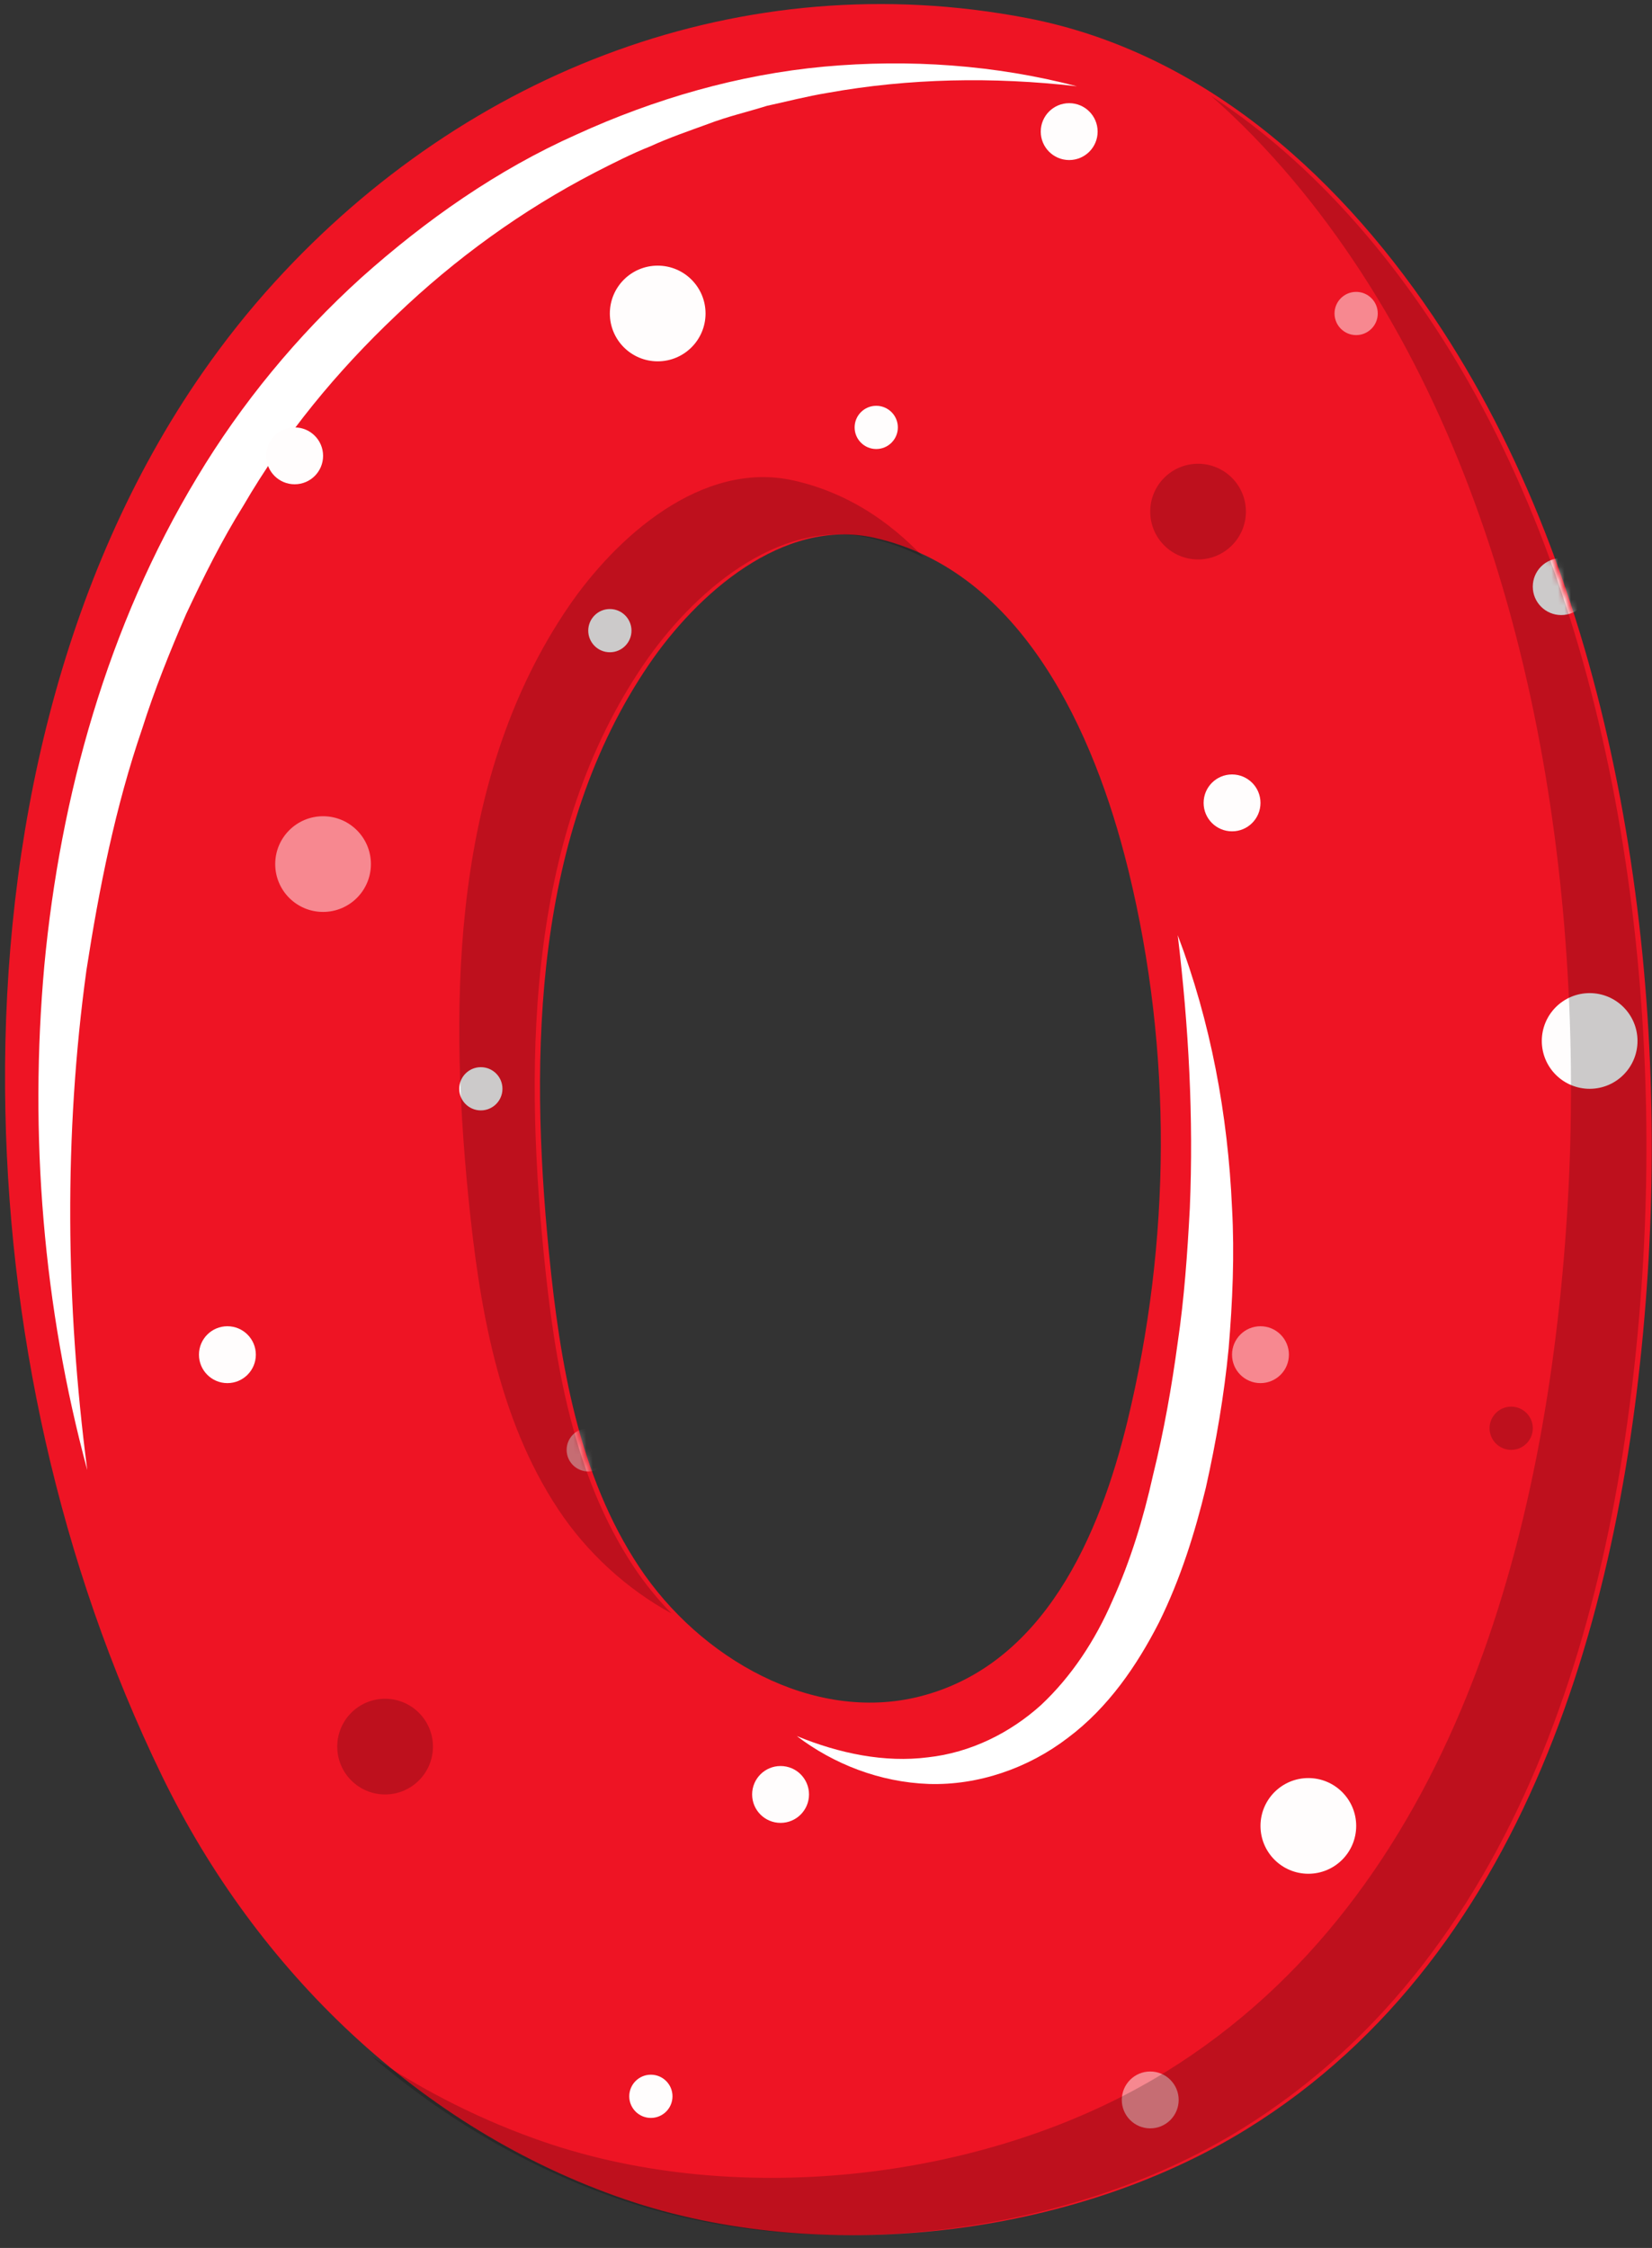<svg width="255" height="347" viewBox="0 0 255 347" fill="none" xmlns="http://www.w3.org/2000/svg">
<rect x="0" y="0" width="255" height="347" fill="#333333" stroke="none"/>
<path d="M222.581 50.883C207.664 27.969 186.142 8.076 158.487 2.781C114.736 -5.597 72.108 10.954 42.432 43.506C38.388 47.94 34.68 52.615 31.285 57.494C9.19 89.26 0.5 129.642 0.782 168.083C1.05 204.497 9.073 241.332 25.006 274.135C39.554 304.084 64.778 328.627 96.48 339.492C126.572 349.803 165.269 345.43 192.405 328.672C236.924 301.184 251.234 245.311 254.35 196.415C257.418 148.269 249.39 92.063 222.581 50.883ZM174.208 134.467C180.978 162.252 180.772 191.659 174.012 219.446C169.751 236.961 161.175 257.047 141.925 261.881C125.491 266.009 108.026 255.994 98.66 241.871C89.293 227.751 86.429 210.376 84.752 193.515C81.65 162.268 82.5 128.521 100.174 102.564C107.518 91.781 120.788 79.852 134.939 83.009C157.827 88.115 168.966 113.317 174.046 133.822C174.102 134.037 174.155 134.252 174.208 134.467Z" fill="#EE1424"/>
<path d="M166.229 13.316C153.297 11.838 140.317 12.075 127.74 14.338C124.594 14.855 121.495 15.66 118.393 16.336C115.35 17.289 112.248 17.996 109.278 19.142C106.293 20.229 103.295 21.252 100.409 22.576C97.463 23.747 94.641 25.186 91.824 26.631C80.591 32.451 70.266 39.932 61.159 48.659C51.991 57.332 43.929 67.121 37.575 78.044C34.23 83.395 31.416 89.068 28.728 94.796C26.213 100.606 23.843 106.493 21.924 112.551C17.799 124.584 15.293 137.145 13.339 149.783C9.855 175.159 10.117 201.135 13.471 226.924C6.683 201.783 4.484 175.265 6.843 149.026C9.316 122.851 16.575 96.646 30.404 73.713C37.262 62.261 45.894 51.813 55.777 42.858C65.719 33.974 76.774 26.206 88.963 20.777C101.065 15.241 114.014 11.508 127.187 10.287C140.343 9.088 153.63 10.018 166.229 13.316Z" fill="white"/>
<path d="M181.792 144.356C186.875 157.719 189.538 172.054 190.175 186.476C190.575 193.696 190.253 200.939 189.65 208.157C188.957 215.369 187.722 222.528 186.14 229.604C184.427 236.673 182.206 243.757 178.886 250.472C175.496 257.094 171.078 263.58 164.841 268.249C158.688 272.972 150.968 275.607 143.381 275.375C135.8 275.107 128.677 272.304 122.996 267.981C129.585 270.689 136.582 272.114 143.216 271.265C149.839 270.544 155.919 267.489 160.675 263.206C165.386 258.793 169.061 253.216 171.718 247.063C174.485 240.957 176.491 234.416 177.983 227.687C179.649 220.961 180.856 214.126 181.786 207.254C182.806 200.386 183.287 193.45 183.659 186.49C184.245 172.554 183.494 158.532 181.792 144.356Z" fill="white"/>
<mask id="mask0_403_11171" style="mask-type:luminance" maskUnits="userSpaceOnUse" x="0" y="1" width="255" height="346">
<path d="M222.581 51.992C207.664 29.079 186.142 9.186 158.487 3.89C114.736 -4.487 72.108 12.061 42.432 44.615C38.388 49.05 34.68 53.725 31.285 58.604C9.19 90.37 0.5 130.751 0.782 169.193C1.05 205.606 9.073 242.441 25.006 275.244C39.554 305.194 64.778 329.737 96.48 340.601C126.572 350.912 165.269 346.539 192.405 329.781C236.924 302.291 251.234 246.42 254.35 197.525C257.418 149.378 249.39 93.173 222.581 51.992ZM174.208 135.577C180.978 163.361 180.772 192.769 174.012 220.556C169.751 238.071 161.175 258.157 141.925 262.991C125.491 267.118 108.026 257.103 98.66 242.981C89.293 228.858 86.429 211.485 84.752 194.624C81.65 163.378 82.5 129.631 100.174 103.674C107.518 92.888 120.788 80.961 134.939 84.119C157.827 89.224 168.966 114.427 174.046 134.931C174.102 135.147 174.155 135.362 174.208 135.577Z" fill="white"/>
</mask>
<g mask="url(#mask0_403_11171)">
<path opacity="0.2" d="M192.316 78.972C192.316 83.049 189.01 86.357 184.93 86.357C180.853 86.357 177.545 83.052 177.545 78.972C177.545 74.892 180.851 71.586 184.93 71.586C189.01 71.589 192.316 74.895 192.316 78.972Z" fill="black"/>
<path opacity="0.5" d="M57.253 133.381C57.253 137.46 53.948 140.766 49.868 140.766C45.788 140.766 42.482 137.46 42.482 133.381C42.482 129.301 45.788 125.995 49.868 125.995C53.948 125.995 57.253 129.301 57.253 133.381Z" fill="#FFFDFD"/>
<path d="M35.101 213.5C37.525 213.5 39.491 211.535 39.491 209.11C39.491 206.686 37.525 204.72 35.101 204.72C32.676 204.72 30.711 206.686 30.711 209.11C30.711 211.535 32.676 213.5 35.101 213.5Z" fill="#FFFDFD"/>
<path d="M100.467 326.925C102.31 326.925 103.804 325.432 103.804 323.589C103.804 321.746 102.31 320.252 100.467 320.252C98.625 320.252 97.131 321.746 97.131 323.589C97.131 325.432 98.625 326.925 100.467 326.925Z" fill="#FFFDFD"/>
<path opacity="0.5" d="M94.138 223.803C94.138 225.647 92.643 227.139 90.801 227.139C88.96 227.139 87.465 225.644 87.465 223.803C87.465 221.961 88.96 220.466 90.801 220.466C92.646 220.466 94.138 221.961 94.138 223.803Z" fill="#FFFDFD"/>
<path d="M138.591 65.976C138.591 67.817 137.096 69.312 135.254 69.312C133.413 69.312 131.918 67.817 131.918 65.976C131.918 64.131 133.413 62.639 135.254 62.639C137.096 62.639 138.591 64.131 138.591 65.976Z" fill="#FFFDFD"/>
<path opacity="0.5" d="M212.669 48.391C212.669 50.232 211.174 51.727 209.333 51.727C207.488 51.727 205.996 50.232 205.996 48.391C205.996 46.546 207.491 45.054 209.333 45.054C211.177 45.054 212.669 46.546 212.669 48.391Z" fill="#FFFDFD"/>
<path opacity="0.2" d="M233.264 223.803C235.107 223.803 236.601 222.309 236.601 220.466C236.601 218.624 235.107 217.13 233.264 217.13C231.422 217.13 229.928 218.624 229.928 220.466C229.928 222.309 231.422 223.803 233.264 223.803Z" fill="black"/>
<path d="M94.137 100.684C95.98 100.684 97.474 99.19 97.474 97.348C97.474 95.505 95.98 94.011 94.137 94.011C92.295 94.011 90.801 95.505 90.801 97.348C90.801 99.19 92.295 100.684 94.137 100.684Z" fill="#FFFDFD"/>
<path d="M162.288 223.803C162.288 225.647 160.793 227.139 158.952 227.139C157.107 227.139 155.615 225.644 155.615 223.803C155.615 221.961 157.11 220.466 158.952 220.466C160.796 220.466 162.288 221.961 162.288 223.803Z" fill="#FFFDFD"/>
<path d="M77.558 168.067C77.558 169.908 76.063 171.403 74.221 171.403C72.38 171.403 70.885 169.908 70.885 168.067C70.885 166.223 72.38 164.73 74.221 164.73C76.066 164.73 77.558 166.225 77.558 168.067Z" fill="#FFFDFD"/>
<path d="M240.988 94.942C243.412 94.942 245.377 92.976 245.377 90.552C245.377 88.127 243.412 86.162 240.988 86.162C238.563 86.162 236.598 88.127 236.598 90.552C236.598 92.976 238.563 94.942 240.988 94.942Z" fill="#FFFDFD"/>
<path d="M194.567 123.936C194.567 126.361 192.603 128.326 190.177 128.326C187.752 128.326 185.787 126.361 185.787 123.936C185.787 121.51 187.752 119.546 190.177 119.546C192.603 119.549 194.567 121.513 194.567 123.936Z" fill="#FFFDFD"/>
<path d="M165.038 24.706C167.463 24.706 169.428 22.74 169.428 20.316C169.428 17.891 167.463 15.926 165.038 15.926C162.614 15.926 160.648 17.891 160.648 20.316C160.648 22.74 162.614 24.706 165.038 24.706Z" fill="#FFFDFD"/>
<path d="M45.482 74.755C47.906 74.755 49.872 72.79 49.872 70.365C49.872 67.941 47.906 65.975 45.482 65.975C43.057 65.975 41.092 67.941 41.092 70.365C41.092 72.79 43.057 74.755 45.482 74.755Z" fill="#FFFDFD"/>
<path d="M155.696 116.83C155.696 119.253 153.731 121.22 151.306 121.22C148.88 121.22 146.916 119.255 146.916 116.83C146.916 114.404 148.88 112.44 151.306 112.44C153.731 112.44 155.696 114.407 155.696 116.83Z" fill="#FFFDFD"/>
<path d="M120.488 281.383C122.912 281.383 124.877 279.418 124.877 276.993C124.877 274.569 122.912 272.604 120.488 272.604C118.063 272.604 116.098 274.569 116.098 276.993C116.098 279.418 118.063 281.383 120.488 281.383Z" fill="#FFFDFD"/>
<path opacity="0.5" d="M198.954 209.11C198.954 211.536 196.989 213.5 194.564 213.5C192.138 213.5 190.174 211.536 190.174 209.11C190.174 206.685 192.138 204.72 194.564 204.72C196.989 204.72 198.954 206.685 198.954 209.11Z" fill="#FFFDFD"/>
<path opacity="0.5" d="M177.548 328.538C179.973 328.538 181.938 326.572 181.938 324.148C181.938 321.723 179.973 319.758 177.548 319.758C175.124 319.758 173.158 321.723 173.158 324.148C173.158 326.572 175.124 328.538 177.548 328.538Z" fill="#FFFDFD"/>
<path d="M135.255 162.456C135.255 166.535 131.95 169.841 127.87 169.841C123.793 169.841 120.484 166.535 120.484 162.456C120.484 158.376 123.79 155.07 127.87 155.07C131.947 155.073 135.255 158.379 135.255 162.456Z" fill="#FFFDFD"/>
<path d="M108.906 48.391C108.906 52.471 105.6 55.776 101.52 55.776C97.441 55.776 94.135 52.471 94.135 48.391C94.135 44.311 97.441 41.005 101.52 41.005C105.6 41.005 108.906 44.311 108.906 48.391Z" fill="#FFFDFD"/>
<path opacity="0.2" d="M66.828 269.608C66.828 273.685 63.522 276.994 59.442 276.994C55.362 276.994 52.057 273.688 52.057 269.608C52.057 265.528 55.362 262.223 59.442 262.223C63.519 262.225 66.828 265.531 66.828 269.608Z" fill="black"/>
<path d="M209.339 281.85C209.339 285.93 206.034 289.235 201.954 289.235C197.874 289.235 194.568 285.93 194.568 281.85C194.568 277.773 197.874 274.464 201.954 274.464C206.031 274.464 209.339 277.77 209.339 281.85Z" fill="#FFFDFD"/>
<path d="M252.761 160.684C252.761 164.764 249.455 168.069 245.376 168.069C241.296 168.069 237.99 164.764 237.99 160.684C237.99 156.607 241.296 153.298 245.376 153.298C249.455 153.298 252.761 156.604 252.761 160.684Z" fill="#FFFDFD"/>
</g>
<g opacity="0.2">
<path d="M86.193 233.024C90.557 239.605 96.694 245.269 103.652 249.053C101.489 246.831 99.527 244.422 97.837 241.874C88.47 227.754 85.606 210.379 83.932 193.518C80.83 162.271 81.68 128.524 99.351 102.567C106.695 91.784 119.965 79.855 134.116 83.013C137.136 83.686 139.942 84.731 142.566 86.047C137.159 80.313 130.561 75.968 122.472 74.163C108.321 71.008 95.051 82.934 87.707 93.718C70.036 119.674 69.183 153.422 72.285 184.668C73.959 201.529 76.826 218.902 86.193 233.024Z" fill="black"/>
<path d="M221.753 50.883C212.601 36.827 200.954 23.926 186.944 14.813C195.888 22.682 203.623 32.069 210.109 42.033C236.918 83.214 244.946 139.419 241.88 187.569C238.768 236.461 224.455 292.334 179.935 319.825C152.799 336.58 114.1 340.956 84.011 330.645C74.463 327.373 65.518 322.84 57.258 317.313C68.502 326.959 81.418 334.616 95.655 339.494C125.747 349.806 164.443 345.432 191.579 328.675C236.099 301.187 250.409 245.314 253.525 196.418C256.59 148.269 248.562 92.063 221.753 50.883Z" fill="black"/>
</g>
</svg>
